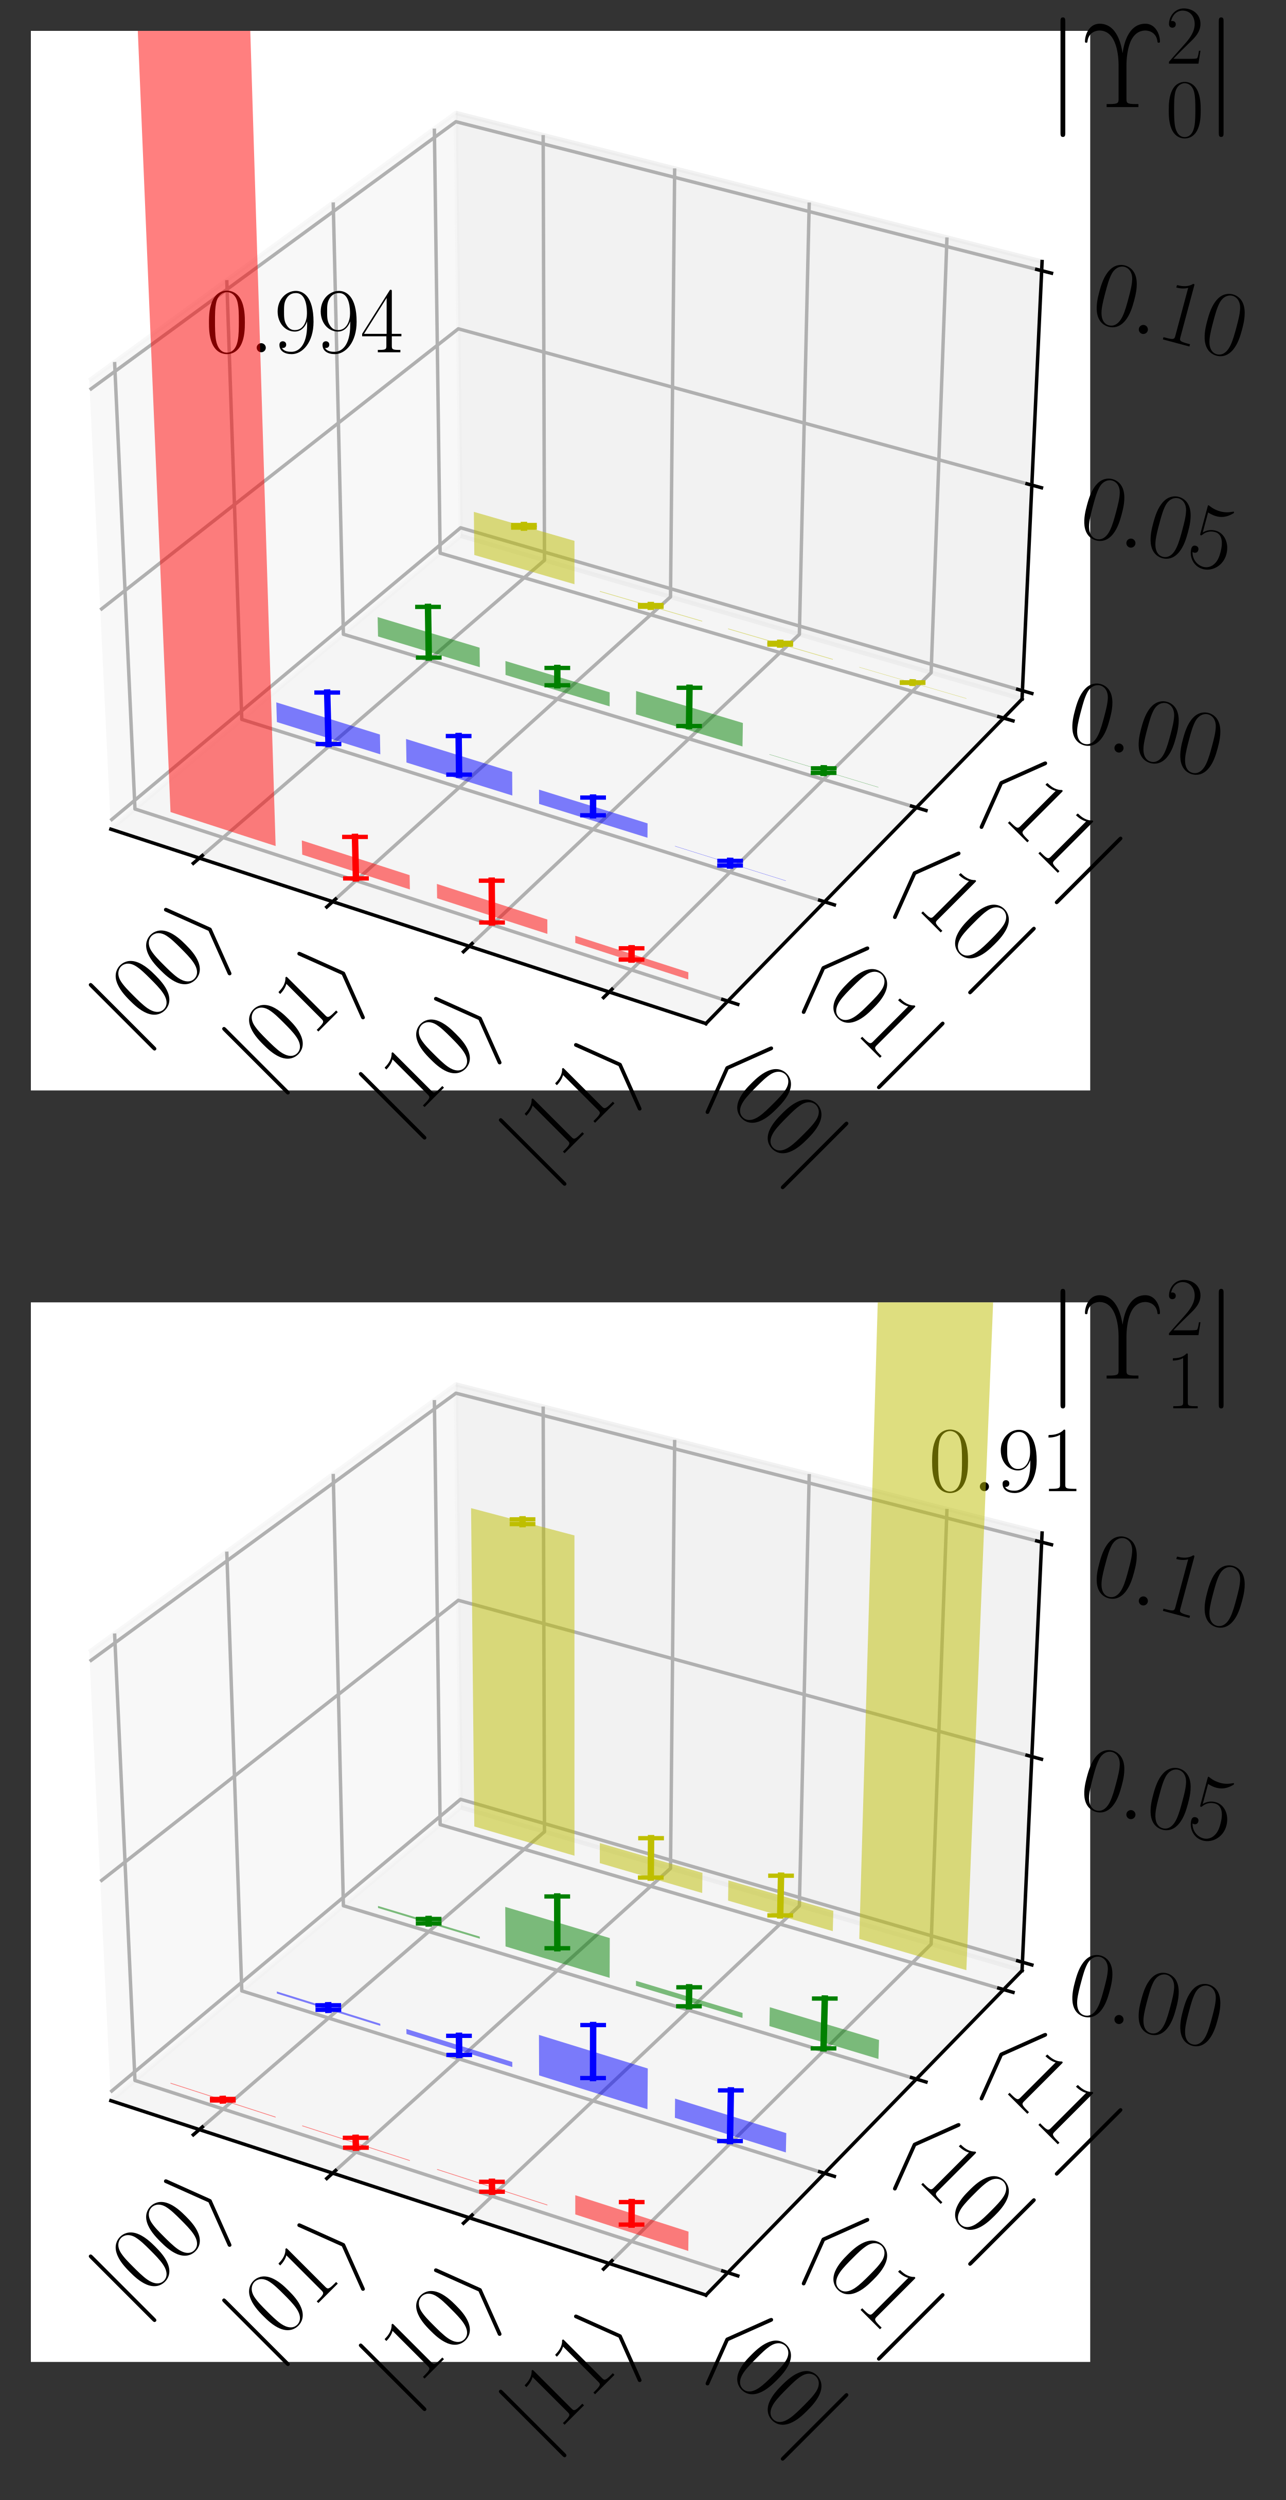 <?xml version="1.0" encoding="utf-8" standalone="no"?>
<!DOCTYPE svg PUBLIC "-//W3C//DTD SVG 1.1//EN"
  "http://www.w3.org/Graphics/SVG/1.1/DTD/svg11.dtd">
<!-- Created with matplotlib (https://matplotlib.org/) -->
<svg height="583.051pt" version="1.1" viewBox="0 0 299.957 583.051" width="299.957pt" xmlns="http://www.w3.org/2000/svg" xmlns:xlink="http://www.w3.org/1999/xlink">
 <rect x="0" y="0" width="299.957" height="583.051" fill="#333333" stroke="none"/>
 <defs>
  <style type="text/css">*{stroke-linecap:butt;stroke-linejoin:round;}</style>
 </defs>
 <g id="figure_1">
  <g id="patch_1">
   <path d="M 0 583.051 
L 299.957 583.051 
L 299.957 0 
L 0 0 
z
" style="fill:none;"/>
  </g>
  <g id="patch_2">
   <path d="M 7.2 254.291 
L 254.291 254.291 
L 254.291 7.2 
L 7.2 7.2 
z
" style="fill:#ffffff;"/>
  </g>
  <g id="pane3d_1">
   <g id="patch_3">
    <path d="M 25.857 193.366 
L 107.455 124.97 
L 106.32 26.329 
L 20.818 88.725 
" style="fill:#f2f2f2;opacity:0.5;stroke:#f2f2f2;stroke-linejoin:miter;"/>
   </g>
  </g>
  <g id="pane3d_2">
   <g id="patch_4">
    <path d="M 107.455 124.97 
L 238.389 163.027 
L 243.062 60.989 
L 106.32 26.329 
" style="fill:#e6e6e6;opacity:0.5;stroke:#e6e6e6;stroke-linejoin:miter;"/>
   </g>
  </g>
  <g id="pane3d_3">
   <g id="patch_5">
    <path d="M 25.857 193.366 
L 164.654 238.697 
L 238.389 163.027 
L 107.455 124.97 
" style="fill:#ececec;opacity:0.5;stroke:#ececec;stroke-linejoin:miter;"/>
   </g>
  </g>
  <g id="axis3d_1">
   <g id="line2d_1">
    <path d="M 25.857 193.366 
L 164.654 238.697 
" style="fill:none;stroke:#000000;stroke-linecap:square;stroke-width:0.8;"/>
   </g>
   <g id="Line3DCollection_1">
    <path d="M 46.496 200.107 
L 126.998 130.65 
L 126.694 31.494 
" style="fill:none;stroke:#b0b0b0;stroke-width:0.8;"/>
    <path d="M 77.595 210.264 
L 156.397 139.195 
L 157.365 39.268 
" style="fill:none;stroke:#b0b0b0;stroke-width:0.8;"/>
    <path d="M 109.451 220.668 
L 186.451 147.931 
L 188.751 47.223 
" style="fill:none;stroke:#b0b0b0;stroke-width:0.8;"/>
    <path d="M 142.092 231.329 
L 217.184 156.864 
L 220.877 55.366 
" style="fill:none;stroke:#b0b0b0;stroke-width:0.8;"/>
   </g>
   <g id="xtick_1">
    <g id="line2d_2">
     <path d="M 47.198 199.502 
L 45.091 201.32 
" style="fill:none;stroke:#000000;stroke-linecap:square;stroke-width:0.8;"/>
    </g>
    <g id="text_1">
     <!-- $|00\rangle$ -->
     <g transform="translate(30.311 243.135)rotate(-45)scale(0.22 -0.22)">
      <defs>
       <path d="M 15.906 71.406 
C 15.906 73.203 15.906 75 13.906 75 
C 11.906 75 11.906 73.203 11.906 71.406 
L 11.906 -21.406 
C 11.906 -23.203 11.906 -25 13.906 -25 
C 15.906 -25 15.906 -23.203 15.906 -21.406 
z
" id="CMSY10-106"/>
       <path d="M 42 31.641 
C 42 37.75 41.906 48.125 37.703 56.109 
C 34 63.109 28.094 65.594 22.906 65.594 
C 18.094 65.594 12 63.406 8.203 56.203 
C 4.203 48.719 3.797 39.438 3.797 31.641 
C 3.797 25.953 3.906 17.281 7 9.672 
C 11.297 -0.609 19 -2 22.906 -2 
C 27.5 -2 34.5 -0.109 38.594 9.375 
C 41.594 16.281 42 24.359 42 31.641 
z
M 22.906 -0.406 
C 16.5 -0.406 12.703 5.078 11.297 12.688 
C 10.203 18.562 10.203 27.156 10.203 32.75 
C 10.203 40.438 10.203 46.828 11.5 52.922 
C 13.406 61.391 19 64 22.906 64 
C 27 64 32.297 61.297 34.203 53.125 
C 35.5 47.438 35.594 40.734 35.594 32.75 
C 35.594 26.25 35.594 18.266 34.406 12.375 
C 32.297 1.484 26.406 -0.406 22.906 -0.406 
z
" id="CMR17-48"/>
       <path d="M 27.297 23.297 
C 27.797 24.5 27.797 24.703 27.797 25 
C 27.797 25.297 27.797 25.5 27.297 26.703 
L 9.797 72.703 
C 9.203 74.406 8.594 75 7.5 75 
C 6.406 75 5.5 74.094 5.5 73 
C 5.5 72.703 5.5 72.5 6 71.406 
L 23.703 25 
L 6 -21.203 
C 5.5 -22.297 5.5 -22.5 5.5 -23 
C 5.5 -24.094 6.406 -25 7.5 -25 
C 8.797 -25 9.203 -24 9.594 -23 
z
" id="CMSY10-105"/>
      </defs>
      <use transform="scale(0.996)" xlink:href="#CMSY10-106"/>
      <use transform="translate(27.674 0)scale(0.996)" xlink:href="#CMR17-48"/>
      <use transform="translate(73.365 0)scale(0.996)" xlink:href="#CMR17-48"/>
      <use transform="translate(119.055 0)scale(0.996)" xlink:href="#CMSY10-105"/>
     </g>
    </g>
   </g>
   <g id="xtick_2">
    <g id="line2d_3">
     <path d="M 78.282 209.644 
L 76.217 211.506 
" style="fill:none;stroke:#000000;stroke-linecap:square;stroke-width:0.8;"/>
    </g>
    <g id="text_2">
     <!-- $|01\rangle$ -->
     <g transform="translate(61.425 253.392)rotate(-45)scale(0.22 -0.22)">
      <defs>
       <path d="M 26.594 63.406 
C 26.594 65.5 26.5 65.5 25.094 65.5 
C 21.203 61.188 15.297 59.797 9.703 59.797 
C 9.406 59.797 8.906 59.797 8.797 59.5 
C 8.703 59.297 8.703 59.094 8.703 57 
C 11.797 57 17 57.594 21 59.984 
L 21 7.203 
C 21 3.688 20.797 2.5 12.203 2.5 
L 9.203 2.5 
L 9.203 0 
C 14 0 19 0 23.797 0 
C 28.594 0 33.594 0 38.406 0 
L 38.406 2.5 
L 35.406 2.5 
C 26.797 2.5 26.594 3.594 26.594 7.156 
z
" id="CMR17-49"/>
      </defs>
      <use transform="scale(0.996)" xlink:href="#CMSY10-106"/>
      <use transform="translate(27.674 0)scale(0.996)" xlink:href="#CMR17-48"/>
      <use transform="translate(73.365 0)scale(0.996)" xlink:href="#CMR17-49"/>
      <use transform="translate(119.055 0)scale(0.996)" xlink:href="#CMSY10-105"/>
     </g>
    </g>
   </g>
   <g id="xtick_3">
    <g id="line2d_4">
     <path d="M 110.123 220.033 
L 108.103 221.94 
" style="fill:none;stroke:#000000;stroke-linecap:square;stroke-width:0.8;"/>
    </g>
    <g id="text_3">
     <!-- $|10\rangle$ -->
     <g transform="translate(93.298 263.9)rotate(-45)scale(0.22 -0.22)">
      <use transform="scale(0.996)" xlink:href="#CMSY10-106"/>
      <use transform="translate(27.674 0)scale(0.996)" xlink:href="#CMR17-49"/>
      <use transform="translate(73.365 0)scale(0.996)" xlink:href="#CMR17-48"/>
      <use transform="translate(119.055 0)scale(0.996)" xlink:href="#CMSY10-105"/>
     </g>
    </g>
   </g>
   <g id="xtick_4">
    <g id="line2d_5">
     <path d="M 142.748 230.678 
L 140.777 232.633 
" style="fill:none;stroke:#000000;stroke-linecap:square;stroke-width:0.8;"/>
    </g>
    <g id="text_4">
     <!-- $|11\rangle$ -->
     <g transform="translate(125.959 274.667)rotate(-45)scale(0.22 -0.22)">
      <use transform="scale(0.996)" xlink:href="#CMSY10-106"/>
      <use transform="translate(27.674 0)scale(0.996)" xlink:href="#CMR17-49"/>
      <use transform="translate(73.365 0)scale(0.996)" xlink:href="#CMR17-49"/>
      <use transform="translate(119.055 0)scale(0.996)" xlink:href="#CMSY10-105"/>
     </g>
    </g>
   </g>
  </g>
  <g id="axis3d_2">
   <g id="line2d_6">
    <path d="M 238.389 163.027 
L 164.654 238.697 
" style="fill:none;stroke:#000000;stroke-linecap:square;stroke-width:0.8;"/>
   </g>
   <g id="Line3DCollection_2">
    <path d="M 26.731 84.41 
L 31.48 188.653 
L 169.756 233.462 
" style="fill:none;stroke:#b0b0b0;stroke-width:0.8;"/>
    <path d="M 52.896 65.316 
L 56.398 167.766 
L 192.329 210.297 
" style="fill:none;stroke:#b0b0b0;stroke-width:0.8;"/>
    <path d="M 77.725 47.197 
L 80.096 147.902 
L 213.739 188.324 
" style="fill:none;stroke:#b0b0b0;stroke-width:0.8;"/>
    <path d="M 101.316 29.982 
L 102.661 128.987 
L 234.076 167.454 
" style="fill:none;stroke:#b0b0b0;stroke-width:0.8;"/>
   </g>
   <g id="xtick_5">
    <g id="line2d_7">
     <path d="M 168.591 233.084 
L 172.09 234.218 
" style="fill:none;stroke:#000000;stroke-linecap:square;stroke-width:0.8;"/>
    </g>
    <g id="text_5">
     <!-- $\langle 00|$ -->
     <g transform="translate(163.731 250.92)rotate(-315)scale(0.22 -0.22)">
      <defs>
       <path d="M 32.797 71.203 
C 33.297 72.297 33.297 72.5 33.297 73 
C 33.297 74.094 32.406 75 31.297 75 
C 30.406 75 29.703 74.5 29 72.703 
L 11.5 26.797 
C 11.297 26.203 11 25.594 11 25 
C 11 24.703 11 24.5 11.5 23.297 
L 29 -22.594 
C 29.406 -23.703 29.906 -25 31.297 -25 
C 32.406 -25 33.297 -24.094 33.297 -23 
C 33.297 -22.703 33.297 -22.5 32.797 -21.406 
L 15.094 25 
z
" id="CMSY10-104"/>
      </defs>
      <use transform="scale(0.996)" xlink:href="#CMSY10-104"/>
      <use transform="translate(38.744 0)scale(0.996)" xlink:href="#CMR17-48"/>
      <use transform="translate(84.434 0)scale(0.996)" xlink:href="#CMR17-48"/>
      <use transform="translate(130.125 0)scale(0.996)" xlink:href="#CMSY10-106"/>
     </g>
    </g>
   </g>
   <g id="xtick_6">
    <g id="line2d_8">
     <path d="M 191.185 209.939 
L 194.619 211.014 
" style="fill:none;stroke:#000000;stroke-linecap:square;stroke-width:0.8;"/>
    </g>
    <g id="text_6">
     <!-- $\langle 01|$ -->
     <g transform="translate(186.162 227.595)rotate(-315)scale(0.22 -0.22)">
      <use transform="scale(0.996)" xlink:href="#CMSY10-104"/>
      <use transform="translate(38.744 0)scale(0.996)" xlink:href="#CMR17-48"/>
      <use transform="translate(84.434 0)scale(0.996)" xlink:href="#CMR17-49"/>
      <use transform="translate(130.125 0)scale(0.996)" xlink:href="#CMSY10-106"/>
     </g>
    </g>
   </g>
   <g id="xtick_7">
    <g id="line2d_9">
     <path d="M 212.616 187.984 
L 215.989 189.005 
" style="fill:none;stroke:#000000;stroke-linecap:square;stroke-width:0.8;"/>
    </g>
    <g id="text_7">
     <!-- $\langle 10|$ -->
     <g transform="translate(207.438 205.47)rotate(-315)scale(0.22 -0.22)">
      <use transform="scale(0.996)" xlink:href="#CMSY10-104"/>
      <use transform="translate(38.744 0)scale(0.996)" xlink:href="#CMR17-49"/>
      <use transform="translate(84.434 0)scale(0.996)" xlink:href="#CMR17-48"/>
      <use transform="translate(130.125 0)scale(0.996)" xlink:href="#CMSY10-106"/>
     </g>
    </g>
   </g>
   <g id="xtick_8">
    <g id="line2d_10">
     <path d="M 232.973 167.131 
L 236.285 168.1 
" style="fill:none;stroke:#000000;stroke-linecap:square;stroke-width:0.8;"/>
    </g>
    <g id="text_8">
     <!-- $\langle 11|$ -->
     <g transform="translate(227.646 184.456)rotate(-315)scale(0.22 -0.22)">
      <use transform="scale(0.996)" xlink:href="#CMSY10-104"/>
      <use transform="translate(38.744 0)scale(0.996)" xlink:href="#CMR17-49"/>
      <use transform="translate(84.434 0)scale(0.996)" xlink:href="#CMR17-49"/>
      <use transform="translate(130.125 0)scale(0.996)" xlink:href="#CMSY10-106"/>
     </g>
    </g>
   </g>
  </g>
  <g id="axis3d_3">
   <g id="line2d_11">
    <path d="M 238.389 163.027 
L 243.062 60.989 
" style="fill:none;stroke:#000000;stroke-linecap:square;stroke-width:0.8;"/>
   </g>
   <g id="Line3DCollection_3">
    <path d="M 238.479 161.072 
L 107.433 123.076 
L 25.761 191.365 
" style="fill:none;stroke:#b0b0b0;stroke-width:0.8;"/>
    <path d="M 240.675 113.126 
L 106.899 76.678 
L 23.395 142.236 
" style="fill:none;stroke:#b0b0b0;stroke-width:0.8;"/>
    <path d="M 242.964 63.12 
L 106.344 28.384 
L 20.923 90.913 
" style="fill:none;stroke:#b0b0b0;stroke-width:0.8;"/>
   </g>
   <g id="xtick_9">
    <g id="line2d_12">
     <path d="M 237.379 160.753 
L 240.681 161.711 
" style="fill:none;stroke:#000000;stroke-linecap:square;stroke-width:0.8;"/>
    </g>
    <g id="text_9">
     <!-- $\mathdefault{0.00}$ -->
     <g transform="translate(248.147 172.094)rotate(-345)scale(0.22 -0.22)">
      <defs>
       <path d="M 18.406 4.797 
C 18.406 7.688 16 9.672 13.594 9.672 
C 10.703 9.672 8.703 7.281 8.703 4.891 
C 8.703 2 11.094 0 13.5 0 
C 16.406 0 18.406 2.391 18.406 4.797 
z
" id="CMMI12-58"/>
      </defs>
      <use transform="scale(0.996)" xlink:href="#CMR17-48"/>
      <use transform="translate(45.69 0)scale(0.996)" xlink:href="#CMMI12-58"/>
      <use transform="translate(72.788 0)scale(0.996)" xlink:href="#CMR17-48"/>
      <use transform="translate(118.478 0)scale(0.996)" xlink:href="#CMR17-48"/>
     </g>
    </g>
   </g>
   <g id="xtick_10">
    <g id="line2d_13">
     <path d="M 239.551 112.82 
L 242.925 113.739 
" style="fill:none;stroke:#000000;stroke-linecap:square;stroke-width:0.8;"/>
    </g>
    <g id="text_10">
     <!-- $\mathdefault{0.05}$ -->
     <g transform="translate(250.929 124.31)rotate(-345)scale(0.22 -0.22)">
      <defs>
       <path d="M 11.406 57.688 
C 12.406 57.281 16.5 56 20.703 56 
C 30 56 35.094 61.109 38 64.062 
C 38 64.953 38 65.5 37.406 65.5 
C 37.297 65.5 37.094 65.5 36.297 65.047 
C 32.797 63.406 28.703 62.078 23.703 62.078 
C 20.703 62.078 16.203 62.484 11.297 64.672 
C 10.203 65.172 10 65.172 9.906 65.172 
C 9.406 65.172 9.297 65.062 9.297 63.078 
L 9.297 34.422 
C 9.297 32.641 9.297 32.141 10.297 32.141 
C 10.797 32.141 11 32.344 11.5 33.031 
C 14.703 37.516 19.094 39.406 24.094 39.406 
C 27.594 39.406 35.094 37.219 35.094 20.141 
C 35.094 16.953 35.094 11.172 32.094 6.578 
C 29.594 2.484 25.703 0.391 21.406 0.391 
C 14.797 0.391 8.094 5 6.297 12.719 
C 6.703 12.609 7.5 12.422 7.906 12.422 
C 9.203 12.422 11.703 13.125 11.703 16.219 
C 11.703 18.906 9.797 20 7.906 20 
C 5.594 20 4.094 18.594 4.094 15.797 
C 4.094 7.094 11 -2 21.594 -2 
C 31.906 -2 41.703 6.875 41.703 19.75 
C 41.703 31.719 33.906 41 24.203 41 
C 19.094 41 14.797 39.109 11.406 35.531 
z
" id="CMR17-53"/>
      </defs>
      <use transform="scale(0.996)" xlink:href="#CMR17-48"/>
      <use transform="translate(45.69 0)scale(0.996)" xlink:href="#CMMI12-58"/>
      <use transform="translate(72.788 0)scale(0.996)" xlink:href="#CMR17-48"/>
      <use transform="translate(118.478 0)scale(0.996)" xlink:href="#CMR17-53"/>
     </g>
    </g>
   </g>
   <g id="xtick_11">
    <g id="line2d_14">
     <path d="M 241.815 62.828 
L 245.265 63.705 
" style="fill:none;stroke:#000000;stroke-linecap:square;stroke-width:0.8;"/>
    </g>
    <g id="text_11">
     <!-- $\mathdefault{0.10}$ -->
     <g transform="translate(253.829 74.483)rotate(-345)scale(0.22 -0.22)">
      <use transform="scale(0.996)" xlink:href="#CMR17-48"/>
      <use transform="translate(45.69 0)scale(0.996)" xlink:href="#CMMI12-58"/>
      <use transform="translate(72.788 0)scale(0.996)" xlink:href="#CMR17-49"/>
      <use transform="translate(118.478 0)scale(0.996)" xlink:href="#CMR17-48"/>
     </g>
    </g>
   </g>
  </g>
  <g id="axes_1">
   <g id="line2d_15">
    <path clip-path="url(#pc6726b5d89)" style="fill:none;stroke:#ff0000;stroke-linecap:square;stroke-width:1.5;"/>
    <defs>
     <path d="M 3 0 
L -3 -0 
" id="ma327fec2ef" style="stroke:#ff0000;"/>
    </defs>
    <g clip-path="url(#pc6726b5d89)"/>
   </g>
   <g id="line2d_16">
    <path clip-path="url(#pc6726b5d89)" d="M 82.8 195.168 
L 83.021 204.843 
" style="fill:none;stroke:#ff0000;stroke-linecap:square;stroke-width:1.5;"/>
    <g clip-path="url(#pc6726b5d89)">
     <use style="fill:#ff0000;stroke:#ff0000;" x="82.8" xlink:href="#ma327fec2ef" y="195.168"/>
     <use style="fill:#ff0000;stroke:#ff0000;" x="83.021" xlink:href="#ma327fec2ef" y="204.843"/>
    </g>
   </g>
   <g id="line2d_17">
    <path clip-path="url(#pc6726b5d89)" d="M 114.681 205.375 
L 114.765 215.123 
" style="fill:none;stroke:#ff0000;stroke-linecap:square;stroke-width:1.5;"/>
    <g clip-path="url(#pc6726b5d89)">
     <use style="fill:#ff0000;stroke:#ff0000;" x="114.681" xlink:href="#ma327fec2ef" y="205.375"/>
     <use style="fill:#ff0000;stroke:#ff0000;" x="114.765" xlink:href="#ma327fec2ef" y="215.123"/>
    </g>
   </g>
   <g id="line2d_18">
    <path clip-path="url(#pc6726b5d89)" d="M 147.315 221.139 
L 147.299 223.771 
" style="fill:none;stroke:#ff0000;stroke-linecap:square;stroke-width:1.5;"/>
    <g clip-path="url(#pc6726b5d89)">
     <use style="fill:#ff0000;stroke:#ff0000;" x="147.315" xlink:href="#ma327fec2ef" y="221.139"/>
     <use style="fill:#ff0000;stroke:#ff0000;" x="147.299" xlink:href="#ma327fec2ef" y="223.771"/>
    </g>
   </g>
   <g id="line2d_19">
    <path clip-path="url(#pc6726b5d89)" d="M 76.32 161.499 
L 76.624 173.51 
" style="fill:none;stroke:#0000ff;stroke-linecap:square;stroke-width:1.5;"/>
    <defs>
     <path d="M 3 0 
L -3 -0 
" id="m943d70227f" style="stroke:#0000ff;"/>
    </defs>
    <g clip-path="url(#pc6726b5d89)">
     <use style="fill:#0000ff;stroke:#0000ff;" x="76.32" xlink:href="#m943d70227f" y="161.499"/>
     <use style="fill:#0000ff;stroke:#0000ff;" x="76.624" xlink:href="#m943d70227f" y="173.51"/>
    </g>
   </g>
   <g id="line2d_20">
    <path clip-path="url(#pc6726b5d89)" d="M 106.976 171.642 
L 107.084 180.639 
" style="fill:none;stroke:#0000ff;stroke-linecap:square;stroke-width:1.5;"/>
    <g clip-path="url(#pc6726b5d89)">
     <use style="fill:#0000ff;stroke:#0000ff;" x="106.976" xlink:href="#m943d70227f" y="171.642"/>
     <use style="fill:#0000ff;stroke:#0000ff;" x="107.084" xlink:href="#m943d70227f" y="180.639"/>
    </g>
   </g>
   <g id="line2d_21">
    <path clip-path="url(#pc6726b5d89)" d="M 138.333 185.995 
L 138.325 190.12 
" style="fill:none;stroke:#0000ff;stroke-linecap:square;stroke-width:1.5;"/>
    <g clip-path="url(#pc6726b5d89)">
     <use style="fill:#0000ff;stroke:#0000ff;" x="138.333" xlink:href="#m943d70227f" y="185.995"/>
     <use style="fill:#0000ff;stroke:#0000ff;" x="138.325" xlink:href="#m943d70227f" y="190.12"/>
    </g>
   </g>
   <g id="line2d_22">
    <path clip-path="url(#pc6726b5d89)" d="M 170.306 200.748 
L 170.288 201.842 
" style="fill:none;stroke:#0000ff;stroke-linecap:square;stroke-width:1.5;"/>
    <g clip-path="url(#pc6726b5d89)">
     <use style="fill:#0000ff;stroke:#0000ff;" x="170.306" xlink:href="#m943d70227f" y="200.748"/>
     <use style="fill:#0000ff;stroke:#0000ff;" x="170.288" xlink:href="#m943d70227f" y="201.842"/>
    </g>
   </g>
   <g id="line2d_23">
    <path clip-path="url(#pc6726b5d89)" d="M 99.834 141.53 
L 100.01 153.348 
" style="fill:none;stroke:#008000;stroke-linecap:square;stroke-width:1.5;"/>
    <defs>
     <path d="M 3 0 
L -3 -0 
" id="m261058a39e" style="stroke:#008000;"/>
    </defs>
    <g clip-path="url(#pc6726b5d89)">
     <use style="fill:#008000;stroke:#008000;" x="99.834" xlink:href="#m261058a39e" y="141.53"/>
     <use style="fill:#008000;stroke:#008000;" x="100.01" xlink:href="#m261058a39e" y="153.348"/>
    </g>
   </g>
   <g id="line2d_24">
    <path clip-path="url(#pc6726b5d89)" d="M 129.991 155.768 
L 129.998 159.796 
" style="fill:none;stroke:#008000;stroke-linecap:square;stroke-width:1.5;"/>
    <g clip-path="url(#pc6726b5d89)">
     <use style="fill:#008000;stroke:#008000;" x="129.991" xlink:href="#m261058a39e" y="155.768"/>
     <use style="fill:#008000;stroke:#008000;" x="129.998" xlink:href="#m261058a39e" y="159.796"/>
    </g>
   </g>
   <g id="line2d_25">
    <path clip-path="url(#pc6726b5d89)" d="M 160.819 160.388 
L 160.714 169.304 
" style="fill:none;stroke:#008000;stroke-linecap:square;stroke-width:1.5;"/>
    <g clip-path="url(#pc6726b5d89)">
     <use style="fill:#008000;stroke:#008000;" x="160.819" xlink:href="#m261058a39e" y="160.388"/>
     <use style="fill:#008000;stroke:#008000;" x="160.714" xlink:href="#m261058a39e" y="169.304"/>
    </g>
   </g>
   <g id="line2d_26">
    <path clip-path="url(#pc6726b5d89)" d="M 192.135 179.167 
L 192.108 180.243 
" style="fill:none;stroke:#008000;stroke-linecap:square;stroke-width:1.5;"/>
    <g clip-path="url(#pc6726b5d89)">
     <use style="fill:#008000;stroke:#008000;" x="192.135" xlink:href="#m261058a39e" y="179.167"/>
     <use style="fill:#008000;stroke:#008000;" x="192.108" xlink:href="#m261058a39e" y="180.243"/>
    </g>
   </g>
   <g id="line2d_27">
    <path clip-path="url(#pc6726b5d89)" d="M 122.209 122.432 
L 122.212 123.037 
" style="fill:none;stroke:#bfbf00;stroke-linecap:square;stroke-width:1.5;"/>
    <defs>
     <path d="M 3 0 
L -3 -0 
" id="mc1bfd7b72c" style="stroke:#bfbf00;"/>
    </defs>
    <g clip-path="url(#pc6726b5d89)">
     <use style="fill:#bfbf00;stroke:#bfbf00;" x="122.209" xlink:href="#mc1bfd7b72c" y="122.432"/>
     <use style="fill:#bfbf00;stroke:#bfbf00;" x="122.212" xlink:href="#mc1bfd7b72c" y="123.037"/>
    </g>
   </g>
   <g id="line2d_28">
    <path clip-path="url(#pc6726b5d89)" d="M 151.792 141.096 
L 151.789 141.494 
" style="fill:none;stroke:#bfbf00;stroke-linecap:square;stroke-width:1.5;"/>
    <g clip-path="url(#pc6726b5d89)">
     <use style="fill:#bfbf00;stroke:#bfbf00;" x="151.792" xlink:href="#mc1bfd7b72c" y="141.096"/>
     <use style="fill:#bfbf00;stroke:#bfbf00;" x="151.789" xlink:href="#mc1bfd7b72c" y="141.494"/>
    </g>
   </g>
   <g id="line2d_29">
    <path clip-path="url(#pc6726b5d89)" d="M 181.987 149.909 
L 181.979 150.31 
" style="fill:none;stroke:#bfbf00;stroke-linecap:square;stroke-width:1.5;"/>
    <g clip-path="url(#pc6726b5d89)">
     <use style="fill:#bfbf00;stroke:#bfbf00;" x="181.987" xlink:href="#mc1bfd7b72c" y="149.909"/>
     <use style="fill:#bfbf00;stroke:#bfbf00;" x="181.979" xlink:href="#mc1bfd7b72c" y="150.31"/>
    </g>
   </g>
   <g id="line2d_30">
    <path clip-path="url(#pc6726b5d89)" d="M 212.861 159.126 
L 212.857 159.237 
" style="fill:none;stroke:#bfbf00;stroke-linecap:square;stroke-width:1.5;"/>
    <g clip-path="url(#pc6726b5d89)">
     <use style="fill:#bfbf00;stroke:#bfbf00;" x="212.861" xlink:href="#mc1bfd7b72c" y="159.126"/>
     <use style="fill:#bfbf00;stroke:#bfbf00;" x="212.857" xlink:href="#mc1bfd7b72c" y="159.237"/>
    </g>
   </g>
   <g id="patch_6">
    <path clip-path="url(#pc6726b5d89)" d="M 110.632 129.422 
L 133.995 136.244 
L 133.995 126.13 
L 110.53 119.368 
L 110.632 129.422 
" style="fill:#bfbf00;opacity:0.5;"/>
   </g>
   <g id="text_12">
    <!-- $0.994$ -->
    <g transform="translate(47.912 82.146)scale(0.22 -0.22)">
     <defs>
      <path d="M 35.203 29.125 
C 35.203 7.25 26.094 0.484 18.594 0.484 
C 16.297 0.484 10.703 0.484 8.406 4.594 
C 11 4.188 12.906 5.578 12.906 8.094 
C 12.906 10.812 10.703 11.703 9.297 11.703 
C 8.406 11.703 5.703 11.297 5.703 7.906 
C 5.703 1.109 11.594 -2 18.797 -2 
C 30.297 -2 42 10.531 42 32.391 
C 42 59.641 30.797 65.297 23.203 65.297 
C 13.297 65.297 3.797 56.688 3.797 43.406 
C 3.797 31.109 11.906 22 22.094 22 
C 30.5 22 34.203 29.734 35.203 33 
z
M 22.297 23.594 
C 19.594 23.594 15.797 24.094 12.703 30.031 
C 10.594 33.891 10.594 38.453 10.594 43.297 
C 10.594 49.156 10.594 53.203 13.406 57.562 
C 14.797 59.641 17.406 63 23.203 63 
C 35 63 35 45.078 35 41.125 
C 35 34.094 31.797 23.594 22.297 23.594 
z
" id="CMR17-57"/>
      <path d="M 33.594 64.406 
C 33.594 66.5 33.5 66.5 31.703 66.5 
L 2 19.594 
L 2 17 
L 27.797 17 
L 27.797 7.141 
C 27.797 3.5 27.594 2.5 20.594 2.5 
L 18.703 2.5 
L 18.703 0 
C 21.906 0 27.297 0 30.703 0 
C 34.094 0 39.5 0 42.703 0 
L 42.703 2.5 
L 40.797 2.5 
C 33.797 2.5 33.594 3.5 33.594 7.141 
L 33.594 17 
L 43.797 17 
L 43.797 19.594 
L 33.594 19.594 
z
M 28.094 57.859 
L 28.094 19.594 
L 4 19.594 
z
" id="CMR17-52"/>
     </defs>
     <use transform="scale(0.996)" xlink:href="#CMR17-48"/>
     <use transform="translate(45.69 0)scale(0.996)" xlink:href="#CMMI12-58"/>
     <use transform="translate(72.788 0)scale(0.996)" xlink:href="#CMR17-57"/>
     <use transform="translate(118.478 0)scale(0.996)" xlink:href="#CMR17-57"/>
     <use transform="translate(164.169 0)scale(0.996)" xlink:href="#CMR17-52"/>
    </g>
   </g>
   <g id="text_13">
    <!-- $|\Upsilon_0^2|$ -->
    <g transform="translate(244.038 24.969)scale(0.28 -0.28)">
     <defs>
      <path d="M 39.297 35.141 
C 39.297 39.547 39.906 48.031 42.594 54.516 
C 45.406 61 49.797 64 55.203 64 
C 58.406 64 64.297 62.203 65.203 54.906 
C 65.297 54.109 65.297 53.812 66.203 53.812 
C 67.203 53.812 67.297 54.109 67.297 55.109 
C 67.297 60.406 63.797 69.703 55.094 69.703 
C 39.906 69.703 36.797 50.328 36.094 45.234 
L 36 45.234 
C 35.203 50.422 32 69.703 16.797 69.703 
C 8 69.703 4.594 60.312 4.594 55.109 
C 4.594 54.109 4.703 53.812 5.703 53.812 
C 6.594 53.812 6.594 54.109 6.703 54.906 
C 7.594 62.297 13.5 64 16.703 64 
C 31.703 64 32.703 41.141 32.703 35.141 
L 32.703 7.094 
C 32.703 3.5 32.5 2.5 24.906 2.5 
L 22.703 2.5 
L 22.703 0 
C 26.906 0 31.797 0 36 0 
C 40.203 0 45.094 0 49.297 0 
L 49.297 2.5 
L 47.094 2.5 
C 39.5 2.5 39.297 3.5 39.297 7.094 
z
" id="CMR17-7"/>
      <path d="M 41.703 15.453 
L 39.906 15.453 
C 38.906 8.375 38.094 7.172 37.703 6.562 
C 37.203 5.766 30 5.766 28.594 5.766 
L 9.406 5.766 
C 13 9.672 20 16.75 28.5 24.953 
C 34.594 30.734 41.703 37.531 41.703 47.422 
C 41.703 59.219 32.297 66 21.797 66 
C 10.797 66 4.094 56.312 4.094 47.344 
C 4.094 43.438 7 42.938 8.203 42.938 
C 9.203 42.938 12.203 43.547 12.203 47.031 
C 12.203 50.109 9.594 51 8.203 51 
C 7.594 51 7 50.906 6.594 50.703 
C 8.5 59.219 14.297 63.406 20.406 63.406 
C 29.094 63.406 34.797 56.516 34.797 47.422 
C 34.797 38.734 29.703 31.25 24 24.75 
L 4.094 2.281 
L 4.094 0 
L 39.297 0 
z
" id="CMR17-50"/>
     </defs>
     <use transform="scale(0.996)" xlink:href="#CMSY10-106"/>
     <use transform="translate(27.674 0)scale(0.996)" xlink:href="#CMR17-7"/>
     <use transform="translate(99.389 36.154)scale(0.697)" xlink:href="#CMR17-50"/>
     <use transform="translate(99.389 -24.74)scale(0.697)" xlink:href="#CMR17-48"/>
     <use transform="translate(131.87 0)scale(0.996)" xlink:href="#CMSY10-106"/>
    </g>
   </g>
   <g id="patch_7">
    <path clip-path="url(#pc6726b5d89)" d="M 139.9 137.968 
L 163.785 144.942 
L 163.787 144.797 
L 139.901 137.824 
L 139.9 137.968 
" style="fill:#bfbf00;opacity:0.5;"/>
   </g>
   <g id="patch_8">
    <path clip-path="url(#pc6726b5d89)" d="M 169.823 146.705 
L 194.247 153.837 
L 194.25 153.691 
L 169.825 146.56 
L 169.823 146.705 
" style="fill:#bfbf00;opacity:0.5;"/>
   </g>
   <g id="patch_9">
    <path clip-path="url(#pc6726b5d89)" d="M 88.174 148.422 
L 111.913 155.585 
L 111.869 151.039 
L 88.083 143.903 
L 88.174 148.422 
" style="fill:#008000;opacity:0.5;"/>
   </g>
   <g id="patch_10">
    <path clip-path="url(#pc6726b5d89)" d="M 200.422 155.64 
L 225.403 162.934 
L 225.407 162.845 
L 200.424 155.551 
L 200.422 155.64 
" style="fill:#bfbf00;opacity:0.5;"/>
   </g>
   <g id="patch_11">
    <path clip-path="url(#pc6726b5d89)" d="M 117.915 157.396 
L 142.197 164.723 
L 142.209 161.454 
L 117.892 154.146 
L 117.915 157.396 
" style="fill:#008000;opacity:0.5;"/>
   </g>
   <g id="patch_12">
    <path clip-path="url(#pc6726b5d89)" d="M 148.337 166.575 
L 173.182 174.072 
L 173.276 168.604 
L 148.371 161.14 
L 148.337 166.575 
" style="fill:#008000;opacity:0.5;"/>
   </g>
   <g id="patch_13">
    <path clip-path="url(#pc6726b5d89)" d="M 64.583 168.38 
L 88.707 175.91 
L 88.615 171.289 
L 64.443 163.787 
L 64.583 168.38 
" style="fill:#0000ff;opacity:0.5;"/>
   </g>
   <g id="patch_14">
    <path clip-path="url(#pc6726b5d89)" d="M 179.465 175.968 
L 204.892 183.639 
L 204.894 183.559 
L 179.467 175.887 
L 179.465 175.968 
" style="fill:#008000;opacity:0.5;"/>
   </g>
   <g id="patch_15">
    <path clip-path="url(#pc6726b5d89)" d="M 94.808 177.814 
L 119.499 185.521 
L 119.463 180.004 
L 94.713 172.33 
L 94.808 177.814 
" style="fill:#0000ff;opacity:0.5;"/>
   </g>
   <g id="patch_16">
    <path clip-path="url(#pc6726b5d89)" d="M 125.744 187.47 
L 151.021 195.36 
L 151.046 192.013 
L 125.731 184.143 
L 125.744 187.47 
" style="fill:#0000ff;opacity:0.5;"/>
   </g>
   <g id="patch_17">
    <path clip-path="url(#pc6726b5d89)" d="M 157.415 197.356 
L 183.3 205.436 
L 183.302 205.354 
L 157.416 197.274 
L 157.415 197.356 
" style="fill:#0000ff;opacity:0.5;"/>
   </g>
   <g id="patch_18">
    <path clip-path="url(#pc6726b5d89)" d="M 70.493 199.3 
L 95.601 207.418 
L 95.544 204.084 
L 70.399 195.986 
L 70.493 199.3 
" style="fill:#ff0000;opacity:0.5;"/>
   </g>
   <g id="patch_19">
    <path clip-path="url(#pc6726b5d89)" d="M 101.954 209.471 
L 127.675 217.787 
L 127.665 214.428 
L 101.906 206.132 
L 101.954 209.471 
" style="fill:#ff0000;opacity:0.5;"/>
   </g>
   <g id="patch_20">
    <path clip-path="url(#pc6726b5d89)" d="M 134.184 219.891 
L 160.539 228.411 
L 160.56 226.732 
L 134.184 218.222 
L 134.184 219.891 
" style="fill:#ff0000;opacity:0.5;"/>
   </g>
   <g id="patch_21">
    <path clip-path="url(#pc6726b5d89)" d="M 39.773 189.369 
L 64.291 197.295 
L 12.122 -1479.641 
L -29.569 -1465.97 
L 39.773 189.369 
" style="fill:#ff0000;opacity:0.5;"/>
   </g>
  </g>
  <g id="patch_22">
   <path d="M 7.2 550.8 
L 254.291 550.8 
L 254.291 303.709 
L 7.2 303.709 
z
" style="fill:#ffffff;"/>
  </g>
  <g id="pane3d_4">
   <g id="patch_23">
    <path d="M 25.857 489.875 
L 107.455 421.479 
L 106.32 322.838 
L 20.818 385.234 
" style="fill:#f2f2f2;opacity:0.5;stroke:#f2f2f2;stroke-linejoin:miter;"/>
   </g>
  </g>
  <g id="pane3d_5">
   <g id="patch_24">
    <path d="M 107.455 421.479 
L 238.389 459.536 
L 243.062 357.499 
L 106.32 322.838 
" style="fill:#e6e6e6;opacity:0.5;stroke:#e6e6e6;stroke-linejoin:miter;"/>
   </g>
  </g>
  <g id="pane3d_6">
   <g id="patch_25">
    <path d="M 25.857 489.875 
L 164.654 535.207 
L 238.389 459.536 
L 107.455 421.479 
" style="fill:#ececec;opacity:0.5;stroke:#ececec;stroke-linejoin:miter;"/>
   </g>
  </g>
  <g id="axis3d_4">
   <g id="line2d_31">
    <path d="M 25.857 489.875 
L 164.654 535.207 
" style="fill:none;stroke:#000000;stroke-linecap:square;stroke-width:0.8;"/>
   </g>
   <g id="Line3DCollection_4">
    <path d="M 46.496 496.616 
L 126.998 427.159 
L 126.694 328.003 
" style="fill:none;stroke:#b0b0b0;stroke-width:0.8;"/>
    <path d="M 77.595 506.773 
L 156.397 435.704 
L 157.365 335.777 
" style="fill:none;stroke:#b0b0b0;stroke-width:0.8;"/>
    <path d="M 109.451 517.177 
L 186.451 444.44 
L 188.751 343.732 
" style="fill:none;stroke:#b0b0b0;stroke-width:0.8;"/>
    <path d="M 142.092 527.838 
L 217.184 453.373 
L 220.877 351.875 
" style="fill:none;stroke:#b0b0b0;stroke-width:0.8;"/>
   </g>
   <g id="xtick_12">
    <g id="line2d_32">
     <path d="M 47.198 496.011 
L 45.091 497.829 
" style="fill:none;stroke:#000000;stroke-linecap:square;stroke-width:0.8;"/>
    </g>
    <g id="text_14">
     <!-- $|00\rangle$ -->
     <g transform="translate(30.311 539.644)rotate(-45)scale(0.22 -0.22)">
      <use transform="scale(0.996)" xlink:href="#CMSY10-106"/>
      <use transform="translate(27.674 0)scale(0.996)" xlink:href="#CMR17-48"/>
      <use transform="translate(73.365 0)scale(0.996)" xlink:href="#CMR17-48"/>
      <use transform="translate(119.055 0)scale(0.996)" xlink:href="#CMSY10-105"/>
     </g>
    </g>
   </g>
   <g id="xtick_13">
    <g id="line2d_33">
     <path d="M 78.282 506.153 
L 76.217 508.015 
" style="fill:none;stroke:#000000;stroke-linecap:square;stroke-width:0.8;"/>
    </g>
    <g id="text_15">
     <!-- $|01\rangle$ -->
     <g transform="translate(61.425 549.902)rotate(-45)scale(0.22 -0.22)">
      <use transform="scale(0.996)" xlink:href="#CMSY10-106"/>
      <use transform="translate(27.674 0)scale(0.996)" xlink:href="#CMR17-48"/>
      <use transform="translate(73.365 0)scale(0.996)" xlink:href="#CMR17-49"/>
      <use transform="translate(119.055 0)scale(0.996)" xlink:href="#CMSY10-105"/>
     </g>
    </g>
   </g>
   <g id="xtick_14">
    <g id="line2d_34">
     <path d="M 110.123 516.542 
L 108.103 518.45 
" style="fill:none;stroke:#000000;stroke-linecap:square;stroke-width:0.8;"/>
    </g>
    <g id="text_16">
     <!-- $|10\rangle$ -->
     <g transform="translate(93.298 560.409)rotate(-45)scale(0.22 -0.22)">
      <use transform="scale(0.996)" xlink:href="#CMSY10-106"/>
      <use transform="translate(27.674 0)scale(0.996)" xlink:href="#CMR17-49"/>
      <use transform="translate(73.365 0)scale(0.996)" xlink:href="#CMR17-48"/>
      <use transform="translate(119.055 0)scale(0.996)" xlink:href="#CMSY10-105"/>
     </g>
    </g>
   </g>
   <g id="xtick_15">
    <g id="line2d_35">
     <path d="M 142.748 527.187 
L 140.777 529.142 
" style="fill:none;stroke:#000000;stroke-linecap:square;stroke-width:0.8;"/>
    </g>
    <g id="text_17">
     <!-- $|11\rangle$ -->
     <g transform="translate(125.959 571.177)rotate(-45)scale(0.22 -0.22)">
      <use transform="scale(0.996)" xlink:href="#CMSY10-106"/>
      <use transform="translate(27.674 0)scale(0.996)" xlink:href="#CMR17-49"/>
      <use transform="translate(73.365 0)scale(0.996)" xlink:href="#CMR17-49"/>
      <use transform="translate(119.055 0)scale(0.996)" xlink:href="#CMSY10-105"/>
     </g>
    </g>
   </g>
  </g>
  <g id="axis3d_5">
   <g id="line2d_36">
    <path d="M 238.389 459.536 
L 164.654 535.207 
" style="fill:none;stroke:#000000;stroke-linecap:square;stroke-width:0.8;"/>
   </g>
   <g id="Line3DCollection_5">
    <path d="M 26.731 380.919 
L 31.48 485.162 
L 169.756 529.971 
" style="fill:none;stroke:#b0b0b0;stroke-width:0.8;"/>
    <path d="M 52.896 361.825 
L 56.398 464.275 
L 192.329 506.806 
" style="fill:none;stroke:#b0b0b0;stroke-width:0.8;"/>
    <path d="M 77.725 343.706 
L 80.096 444.411 
L 213.739 484.833 
" style="fill:none;stroke:#b0b0b0;stroke-width:0.8;"/>
    <path d="M 101.316 326.491 
L 102.661 425.496 
L 234.076 463.963 
" style="fill:none;stroke:#b0b0b0;stroke-width:0.8;"/>
   </g>
   <g id="xtick_16">
    <g id="line2d_37">
     <path d="M 168.591 529.593 
L 172.09 530.727 
" style="fill:none;stroke:#000000;stroke-linecap:square;stroke-width:0.8;"/>
    </g>
    <g id="text_18">
     <!-- $\langle 00|$ -->
     <g transform="translate(163.731 547.429)rotate(-315)scale(0.22 -0.22)">
      <use transform="scale(0.996)" xlink:href="#CMSY10-104"/>
      <use transform="translate(38.744 0)scale(0.996)" xlink:href="#CMR17-48"/>
      <use transform="translate(84.434 0)scale(0.996)" xlink:href="#CMR17-48"/>
      <use transform="translate(130.125 0)scale(0.996)" xlink:href="#CMSY10-106"/>
     </g>
    </g>
   </g>
   <g id="xtick_17">
    <g id="line2d_38">
     <path d="M 191.185 506.448 
L 194.619 507.523 
" style="fill:none;stroke:#000000;stroke-linecap:square;stroke-width:0.8;"/>
    </g>
    <g id="text_19">
     <!-- $\langle 01|$ -->
     <g transform="translate(186.162 524.104)rotate(-315)scale(0.22 -0.22)">
      <use transform="scale(0.996)" xlink:href="#CMSY10-104"/>
      <use transform="translate(38.744 0)scale(0.996)" xlink:href="#CMR17-48"/>
      <use transform="translate(84.434 0)scale(0.996)" xlink:href="#CMR17-49"/>
      <use transform="translate(130.125 0)scale(0.996)" xlink:href="#CMSY10-106"/>
     </g>
    </g>
   </g>
   <g id="xtick_18">
    <g id="line2d_39">
     <path d="M 212.616 484.494 
L 215.989 485.514 
" style="fill:none;stroke:#000000;stroke-linecap:square;stroke-width:0.8;"/>
    </g>
    <g id="text_20">
     <!-- $\langle 10|$ -->
     <g transform="translate(207.438 501.979)rotate(-315)scale(0.22 -0.22)">
      <use transform="scale(0.996)" xlink:href="#CMSY10-104"/>
      <use transform="translate(38.744 0)scale(0.996)" xlink:href="#CMR17-49"/>
      <use transform="translate(84.434 0)scale(0.996)" xlink:href="#CMR17-48"/>
      <use transform="translate(130.125 0)scale(0.996)" xlink:href="#CMSY10-106"/>
     </g>
    </g>
   </g>
   <g id="xtick_19">
    <g id="line2d_40">
     <path d="M 232.973 463.64 
L 236.285 464.609 
" style="fill:none;stroke:#000000;stroke-linecap:square;stroke-width:0.8;"/>
    </g>
    <g id="text_21">
     <!-- $\langle 11|$ -->
     <g transform="translate(227.646 480.965)rotate(-315)scale(0.22 -0.22)">
      <use transform="scale(0.996)" xlink:href="#CMSY10-104"/>
      <use transform="translate(38.744 0)scale(0.996)" xlink:href="#CMR17-49"/>
      <use transform="translate(84.434 0)scale(0.996)" xlink:href="#CMR17-49"/>
      <use transform="translate(130.125 0)scale(0.996)" xlink:href="#CMSY10-106"/>
     </g>
    </g>
   </g>
  </g>
  <g id="axis3d_6">
   <g id="line2d_41">
    <path d="M 238.389 459.536 
L 243.062 357.499 
" style="fill:none;stroke:#000000;stroke-linecap:square;stroke-width:0.8;"/>
   </g>
   <g id="Line3DCollection_6">
    <path d="M 238.479 457.581 
L 107.433 419.585 
L 25.761 487.874 
" style="fill:none;stroke:#b0b0b0;stroke-width:0.8;"/>
    <path d="M 240.675 409.635 
L 106.899 373.187 
L 23.395 438.745 
" style="fill:none;stroke:#b0b0b0;stroke-width:0.8;"/>
    <path d="M 242.964 359.629 
L 106.344 324.894 
L 20.923 387.422 
" style="fill:none;stroke:#b0b0b0;stroke-width:0.8;"/>
   </g>
   <g id="xtick_20">
    <g id="line2d_42">
     <path d="M 237.379 457.262 
L 240.681 458.22 
" style="fill:none;stroke:#000000;stroke-linecap:square;stroke-width:0.8;"/>
    </g>
    <g id="text_22">
     <!-- $\mathdefault{0.00}$ -->
     <g transform="translate(248.147 468.603)rotate(-345)scale(0.22 -0.22)">
      <use transform="scale(0.996)" xlink:href="#CMR17-48"/>
      <use transform="translate(45.69 0)scale(0.996)" xlink:href="#CMMI12-58"/>
      <use transform="translate(72.788 0)scale(0.996)" xlink:href="#CMR17-48"/>
      <use transform="translate(118.478 0)scale(0.996)" xlink:href="#CMR17-48"/>
     </g>
    </g>
   </g>
   <g id="xtick_21">
    <g id="line2d_43">
     <path d="M 239.551 409.329 
L 242.925 410.248 
" style="fill:none;stroke:#000000;stroke-linecap:square;stroke-width:0.8;"/>
    </g>
    <g id="text_23">
     <!-- $\mathdefault{0.05}$ -->
     <g transform="translate(250.929 420.819)rotate(-345)scale(0.22 -0.22)">
      <use transform="scale(0.996)" xlink:href="#CMR17-48"/>
      <use transform="translate(45.69 0)scale(0.996)" xlink:href="#CMMI12-58"/>
      <use transform="translate(72.788 0)scale(0.996)" xlink:href="#CMR17-48"/>
      <use transform="translate(118.478 0)scale(0.996)" xlink:href="#CMR17-53"/>
     </g>
    </g>
   </g>
   <g id="xtick_22">
    <g id="line2d_44">
     <path d="M 241.815 359.337 
L 245.265 360.214 
" style="fill:none;stroke:#000000;stroke-linecap:square;stroke-width:0.8;"/>
    </g>
    <g id="text_24">
     <!-- $\mathdefault{0.10}$ -->
     <g transform="translate(253.829 370.992)rotate(-345)scale(0.22 -0.22)">
      <use transform="scale(0.996)" xlink:href="#CMR17-48"/>
      <use transform="translate(45.69 0)scale(0.996)" xlink:href="#CMMI12-58"/>
      <use transform="translate(72.788 0)scale(0.996)" xlink:href="#CMR17-49"/>
      <use transform="translate(118.478 0)scale(0.996)" xlink:href="#CMR17-48"/>
     </g>
    </g>
   </g>
  </g>
  <g id="axes_2">
   <g id="line2d_45">
    <path clip-path="url(#pd7644b32af)" d="M 51.961 489.467 
L 51.974 489.829 
" style="fill:none;stroke:#ff0000;stroke-linecap:square;stroke-width:1.5;"/>
    <g clip-path="url(#pd7644b32af)">
     <use style="fill:#ff0000;stroke:#ff0000;" x="51.961" xlink:href="#ma327fec2ef" y="489.467"/>
     <use style="fill:#ff0000;stroke:#ff0000;" x="51.974" xlink:href="#ma327fec2ef" y="489.829"/>
    </g>
   </g>
   <g id="line2d_46">
    <path clip-path="url(#pd7644b32af)" d="M 82.957 498.533 
L 83.009 500.832 
" style="fill:none;stroke:#ff0000;stroke-linecap:square;stroke-width:1.5;"/>
    <g clip-path="url(#pd7644b32af)">
     <use style="fill:#ff0000;stroke:#ff0000;" x="82.957" xlink:href="#ma327fec2ef" y="498.533"/>
     <use style="fill:#ff0000;stroke:#ff0000;" x="83.009" xlink:href="#ma327fec2ef" y="500.832"/>
    </g>
   </g>
   <g id="line2d_47">
    <path clip-path="url(#pd7644b32af)" d="M 114.741 508.792 
L 114.761 511.109 
" style="fill:none;stroke:#ff0000;stroke-linecap:square;stroke-width:1.5;"/>
    <g clip-path="url(#pd7644b32af)">
     <use style="fill:#ff0000;stroke:#ff0000;" x="114.741" xlink:href="#ma327fec2ef" y="508.792"/>
     <use style="fill:#ff0000;stroke:#ff0000;" x="114.761" xlink:href="#ma327fec2ef" y="511.109"/>
    </g>
   </g>
   <g id="line2d_48">
    <path clip-path="url(#pd7644b32af)" d="M 147.339 513.521 
L 147.308 518.77 
" style="fill:none;stroke:#ff0000;stroke-linecap:square;stroke-width:1.5;"/>
    <g clip-path="url(#pd7644b32af)">
     <use style="fill:#ff0000;stroke:#ff0000;" x="147.339" xlink:href="#ma327fec2ef" y="513.521"/>
     <use style="fill:#ff0000;stroke:#ff0000;" x="147.308" xlink:href="#ma327fec2ef" y="518.77"/>
    </g>
   </g>
   <g id="line2d_49">
    <path clip-path="url(#pd7644b32af)" d="M 76.564 467.627 
L 76.591 468.691 
" style="fill:none;stroke:#0000ff;stroke-linecap:square;stroke-width:1.5;"/>
    <g clip-path="url(#pd7644b32af)">
     <use style="fill:#0000ff;stroke:#0000ff;" x="76.564" xlink:href="#m943d70227f" y="467.627"/>
     <use style="fill:#0000ff;stroke:#0000ff;" x="76.591" xlink:href="#m943d70227f" y="468.691"/>
    </g>
   </g>
   <g id="line2d_50">
    <path clip-path="url(#pd7644b32af)" d="M 107.055 474.75 
L 107.108 479.21 
" style="fill:none;stroke:#0000ff;stroke-linecap:square;stroke-width:1.5;"/>
    <g clip-path="url(#pd7644b32af)">
     <use style="fill:#0000ff;stroke:#0000ff;" x="107.055" xlink:href="#m943d70227f" y="474.75"/>
     <use style="fill:#0000ff;stroke:#0000ff;" x="107.108" xlink:href="#m943d70227f" y="479.21"/>
    </g>
   </g>
   <g id="line2d_51">
    <path clip-path="url(#pd7644b32af)" d="M 138.352 472.241 
L 138.329 484.597 
" style="fill:none;stroke:#0000ff;stroke-linecap:square;stroke-width:1.5;"/>
    <g clip-path="url(#pd7644b32af)">
     <use style="fill:#0000ff;stroke:#0000ff;" x="138.352" xlink:href="#m943d70227f" y="472.241"/>
     <use style="fill:#0000ff;stroke:#0000ff;" x="138.329" xlink:href="#m943d70227f" y="484.597"/>
    </g>
   </g>
   <g id="line2d_52">
    <path clip-path="url(#pd7644b32af)" d="M 170.464 487.478 
L 170.273 499.291 
" style="fill:none;stroke:#0000ff;stroke-linecap:square;stroke-width:1.5;"/>
    <g clip-path="url(#pd7644b32af)">
     <use style="fill:#0000ff;stroke:#0000ff;" x="170.464" xlink:href="#m943d70227f" y="487.478"/>
     <use style="fill:#0000ff;stroke:#0000ff;" x="170.273" xlink:href="#m943d70227f" y="499.291"/>
    </g>
   </g>
   <g id="line2d_53">
    <path clip-path="url(#pd7644b32af)" d="M 99.975 447.503 
L 99.99 448.55 
" style="fill:none;stroke:#008000;stroke-linecap:square;stroke-width:1.5;"/>
    <g clip-path="url(#pd7644b32af)">
     <use style="fill:#008000;stroke:#008000;" x="99.975" xlink:href="#m261058a39e" y="447.503"/>
     <use style="fill:#008000;stroke:#008000;" x="99.99" xlink:href="#m261058a39e" y="448.55"/>
    </g>
   </g>
   <g id="line2d_54">
    <path clip-path="url(#pd7644b32af)" d="M 129.973 442.256 
L 129.995 454.32 
" style="fill:none;stroke:#008000;stroke-linecap:square;stroke-width:1.5;"/>
    <g clip-path="url(#pd7644b32af)">
     <use style="fill:#008000;stroke:#008000;" x="129.973" xlink:href="#m261058a39e" y="442.256"/>
     <use style="fill:#008000;stroke:#008000;" x="129.995" xlink:href="#m261058a39e" y="454.32"/>
    </g>
   </g>
   <g id="line2d_55">
    <path clip-path="url(#pd7644b32af)" d="M 160.742 463.437 
L 160.69 467.858 
" style="fill:none;stroke:#008000;stroke-linecap:square;stroke-width:1.5;"/>
    <g clip-path="url(#pd7644b32af)">
     <use style="fill:#008000;stroke:#008000;" x="160.742" xlink:href="#m261058a39e" y="463.437"/>
     <use style="fill:#008000;stroke:#008000;" x="160.69" xlink:href="#m261058a39e" y="467.858"/>
    </g>
   </g>
   <g id="line2d_56">
    <path clip-path="url(#pd7644b32af)" d="M 192.382 466.056 
L 192.084 477.678 
" style="fill:none;stroke:#008000;stroke-linecap:square;stroke-width:1.5;"/>
    <g clip-path="url(#pd7644b32af)">
     <use style="fill:#008000;stroke:#008000;" x="192.382" xlink:href="#m261058a39e" y="466.056"/>
     <use style="fill:#008000;stroke:#008000;" x="192.084" xlink:href="#m261058a39e" y="477.678"/>
    </g>
   </g>
   <g id="line2d_57">
    <path clip-path="url(#pd7644b32af)" d="M 121.878 354.313 
L 121.884 355.418 
" style="fill:none;stroke:#bfbf00;stroke-linecap:square;stroke-width:1.5;"/>
    <g clip-path="url(#pd7644b32af)">
     <use style="fill:#bfbf00;stroke:#bfbf00;" x="121.878" xlink:href="#mc1bfd7b72c" y="354.313"/>
     <use style="fill:#bfbf00;stroke:#bfbf00;" x="121.884" xlink:href="#mc1bfd7b72c" y="355.418"/>
    </g>
   </g>
   <g id="line2d_58">
    <path clip-path="url(#pd7644b32af)" d="M 151.861 428.664 
L 151.79 437.853 
" style="fill:none;stroke:#bfbf00;stroke-linecap:square;stroke-width:1.5;"/>
    <g clip-path="url(#pd7644b32af)">
     <use style="fill:#bfbf00;stroke:#bfbf00;" x="151.861" xlink:href="#mc1bfd7b72c" y="428.664"/>
     <use style="fill:#bfbf00;stroke:#bfbf00;" x="151.79" xlink:href="#mc1bfd7b72c" y="437.853"/>
    </g>
   </g>
   <g id="line2d_59">
    <path clip-path="url(#pd7644b32af)" d="M 182.175 437.411 
L 181.982 446.667 
" style="fill:none;stroke:#bfbf00;stroke-linecap:square;stroke-width:1.5;"/>
    <g clip-path="url(#pd7644b32af)">
     <use style="fill:#bfbf00;stroke:#bfbf00;" x="182.175" xlink:href="#mc1bfd7b72c" y="437.411"/>
     <use style="fill:#bfbf00;stroke:#bfbf00;" x="181.982" xlink:href="#mc1bfd7b72c" y="446.667"/>
    </g>
   </g>
   <g id="line2d_60">
    <path clip-path="url(#pd7644b32af)" style="fill:none;stroke:#bfbf00;stroke-linecap:square;stroke-width:1.5;"/>
    <g clip-path="url(#pd7644b32af)"/>
   </g>
   <g id="patch_26">
    <path clip-path="url(#pd7644b32af)" d="M 139.9 434.477 
L 163.785 441.451 
L 163.846 436.756 
L 139.912 429.81 
L 139.9 434.477 
" style="fill:#bfbf00;opacity:0.5;"/>
   </g>
   <g id="text_25">
    <!-- $0.91$ -->
    <g transform="translate(216.586 347.735)scale(0.22 -0.22)">
     <use transform="scale(0.996)" xlink:href="#CMR17-48"/>
     <use transform="translate(45.69 0)scale(0.996)" xlink:href="#CMMI12-58"/>
     <use transform="translate(72.788 0)scale(0.996)" xlink:href="#CMR17-57"/>
     <use transform="translate(118.478 0)scale(0.996)" xlink:href="#CMR17-49"/>
    </g>
   </g>
   <g id="text_26">
    <!-- $|\Upsilon_1^2|$ -->
    <g transform="translate(244.038 321.478)scale(0.28 -0.28)">
     <use transform="scale(0.996)" xlink:href="#CMSY10-106"/>
     <use transform="translate(27.674 0)scale(0.996)" xlink:href="#CMR17-7"/>
     <use transform="translate(99.389 36.154)scale(0.697)" xlink:href="#CMR17-50"/>
     <use transform="translate(99.389 -24.74)scale(0.697)" xlink:href="#CMR17-49"/>
     <use transform="translate(131.87 0)scale(0.996)" xlink:href="#CMSY10-106"/>
    </g>
   </g>
   <g id="patch_27">
    <path clip-path="url(#pd7644b32af)" d="M 169.823 443.214 
L 194.247 450.346 
L 194.371 445.616 
L 169.896 438.513 
L 169.823 443.214 
" style="fill:#bfbf00;opacity:0.5;"/>
   </g>
   <g id="patch_28">
    <path clip-path="url(#pd7644b32af)" d="M 88.174 444.931 
L 111.913 452.094 
L 111.908 451.623 
L 88.164 444.463 
L 88.174 444.931 
" style="fill:#008000;opacity:0.5;"/>
   </g>
   <g id="patch_29">
    <path clip-path="url(#pd7644b32af)" d="M 110.632 425.931 
L 133.995 432.753 
L 133.992 358.064 
L 109.879 351.697 
L 110.632 425.931 
" style="fill:#bfbf00;opacity:0.5;"/>
   </g>
   <g id="patch_30">
    <path clip-path="url(#pd7644b32af)" d="M 117.915 453.905 
L 142.197 461.232 
L 142.23 451.957 
L 117.849 444.685 
L 117.915 453.905 
" style="fill:#008000;opacity:0.5;"/>
   </g>
   <g id="patch_31">
    <path clip-path="url(#pd7644b32af)" d="M 148.337 463.084 
L 173.182 470.581 
L 173.202 469.412 
L 148.345 461.922 
L 148.337 463.084 
" style="fill:#008000;opacity:0.5;"/>
   </g>
   <g id="patch_32">
    <path clip-path="url(#pd7644b32af)" d="M 64.583 464.889 
L 88.707 472.419 
L 88.697 471.94 
L 64.569 464.413 
L 64.583 464.889 
" style="fill:#0000ff;opacity:0.5;"/>
   </g>
   <g id="patch_33">
    <path clip-path="url(#pd7644b32af)" d="M 179.465 472.477 
L 204.892 480.149 
L 205.031 475.723 
L 179.553 468.077 
L 179.465 472.477 
" style="fill:#008000;opacity:0.5;"/>
   </g>
   <g id="patch_34">
    <path clip-path="url(#pd7644b32af)" d="M 94.808 474.323 
L 119.499 482.03 
L 119.491 480.85 
L 94.788 473.151 
L 94.808 474.323 
" style="fill:#0000ff;opacity:0.5;"/>
   </g>
   <g id="patch_35">
    <path clip-path="url(#pd7644b32af)" d="M 39.773 485.878 
L 64.291 493.804 
L 64.285 493.629 
L 39.766 485.704 
L 39.773 485.878 
" style="fill:#ff0000;opacity:0.5;"/>
   </g>
   <g id="patch_36">
    <path clip-path="url(#pd7644b32af)" d="M 125.744 483.979 
L 151.021 491.869 
L 151.092 482.371 
L 125.709 474.538 
L 125.744 483.979 
" style="fill:#0000ff;opacity:0.5;"/>
   </g>
   <g id="patch_37">
    <path clip-path="url(#pd7644b32af)" d="M 157.415 493.865 
L 183.3 501.945 
L 183.399 497.446 
L 157.462 489.393 
L 157.415 493.865 
" style="fill:#0000ff;opacity:0.5;"/>
   </g>
   <g id="patch_38">
    <path clip-path="url(#pd7644b32af)" d="M 70.493 495.81 
L 95.601 503.927 
L 95.598 503.761 
L 70.488 495.645 
L 70.493 495.81 
" style="fill:#ff0000;opacity:0.5;"/>
   </g>
   <g id="patch_39">
    <path clip-path="url(#pd7644b32af)" d="M 101.954 505.98 
L 127.675 514.296 
L 127.674 514.128 
L 101.952 505.814 
L 101.954 505.98 
" style="fill:#ff0000;opacity:0.5;"/>
   </g>
   <g id="patch_40">
    <path clip-path="url(#pd7644b32af)" d="M 134.184 516.4 
L 160.539 524.92 
L 160.593 520.416 
L 134.184 511.922 
L 134.184 516.4 
" style="fill:#ff0000;opacity:0.5;"/>
   </g>
   <g id="patch_41">
    <path clip-path="url(#pd7644b32af)" d="M 200.422 452.149 
L 225.403 459.443 
L 280.405 -912.514 
L 239.801 -904.367 
L 200.422 452.149 
" style="fill:#bfbf00;opacity:0.5;"/>
   </g>
  </g>
 </g>
 <defs>
  <clipPath id="pc6726b5d89">
   <rect height="247.091" width="247.091" x="7.2" y="7.2"/>
  </clipPath>
  <clipPath id="pd7644b32af">
   <rect height="247.091" width="247.091" x="7.2" y="303.709"/>
  </clipPath>
 </defs>
</svg>
